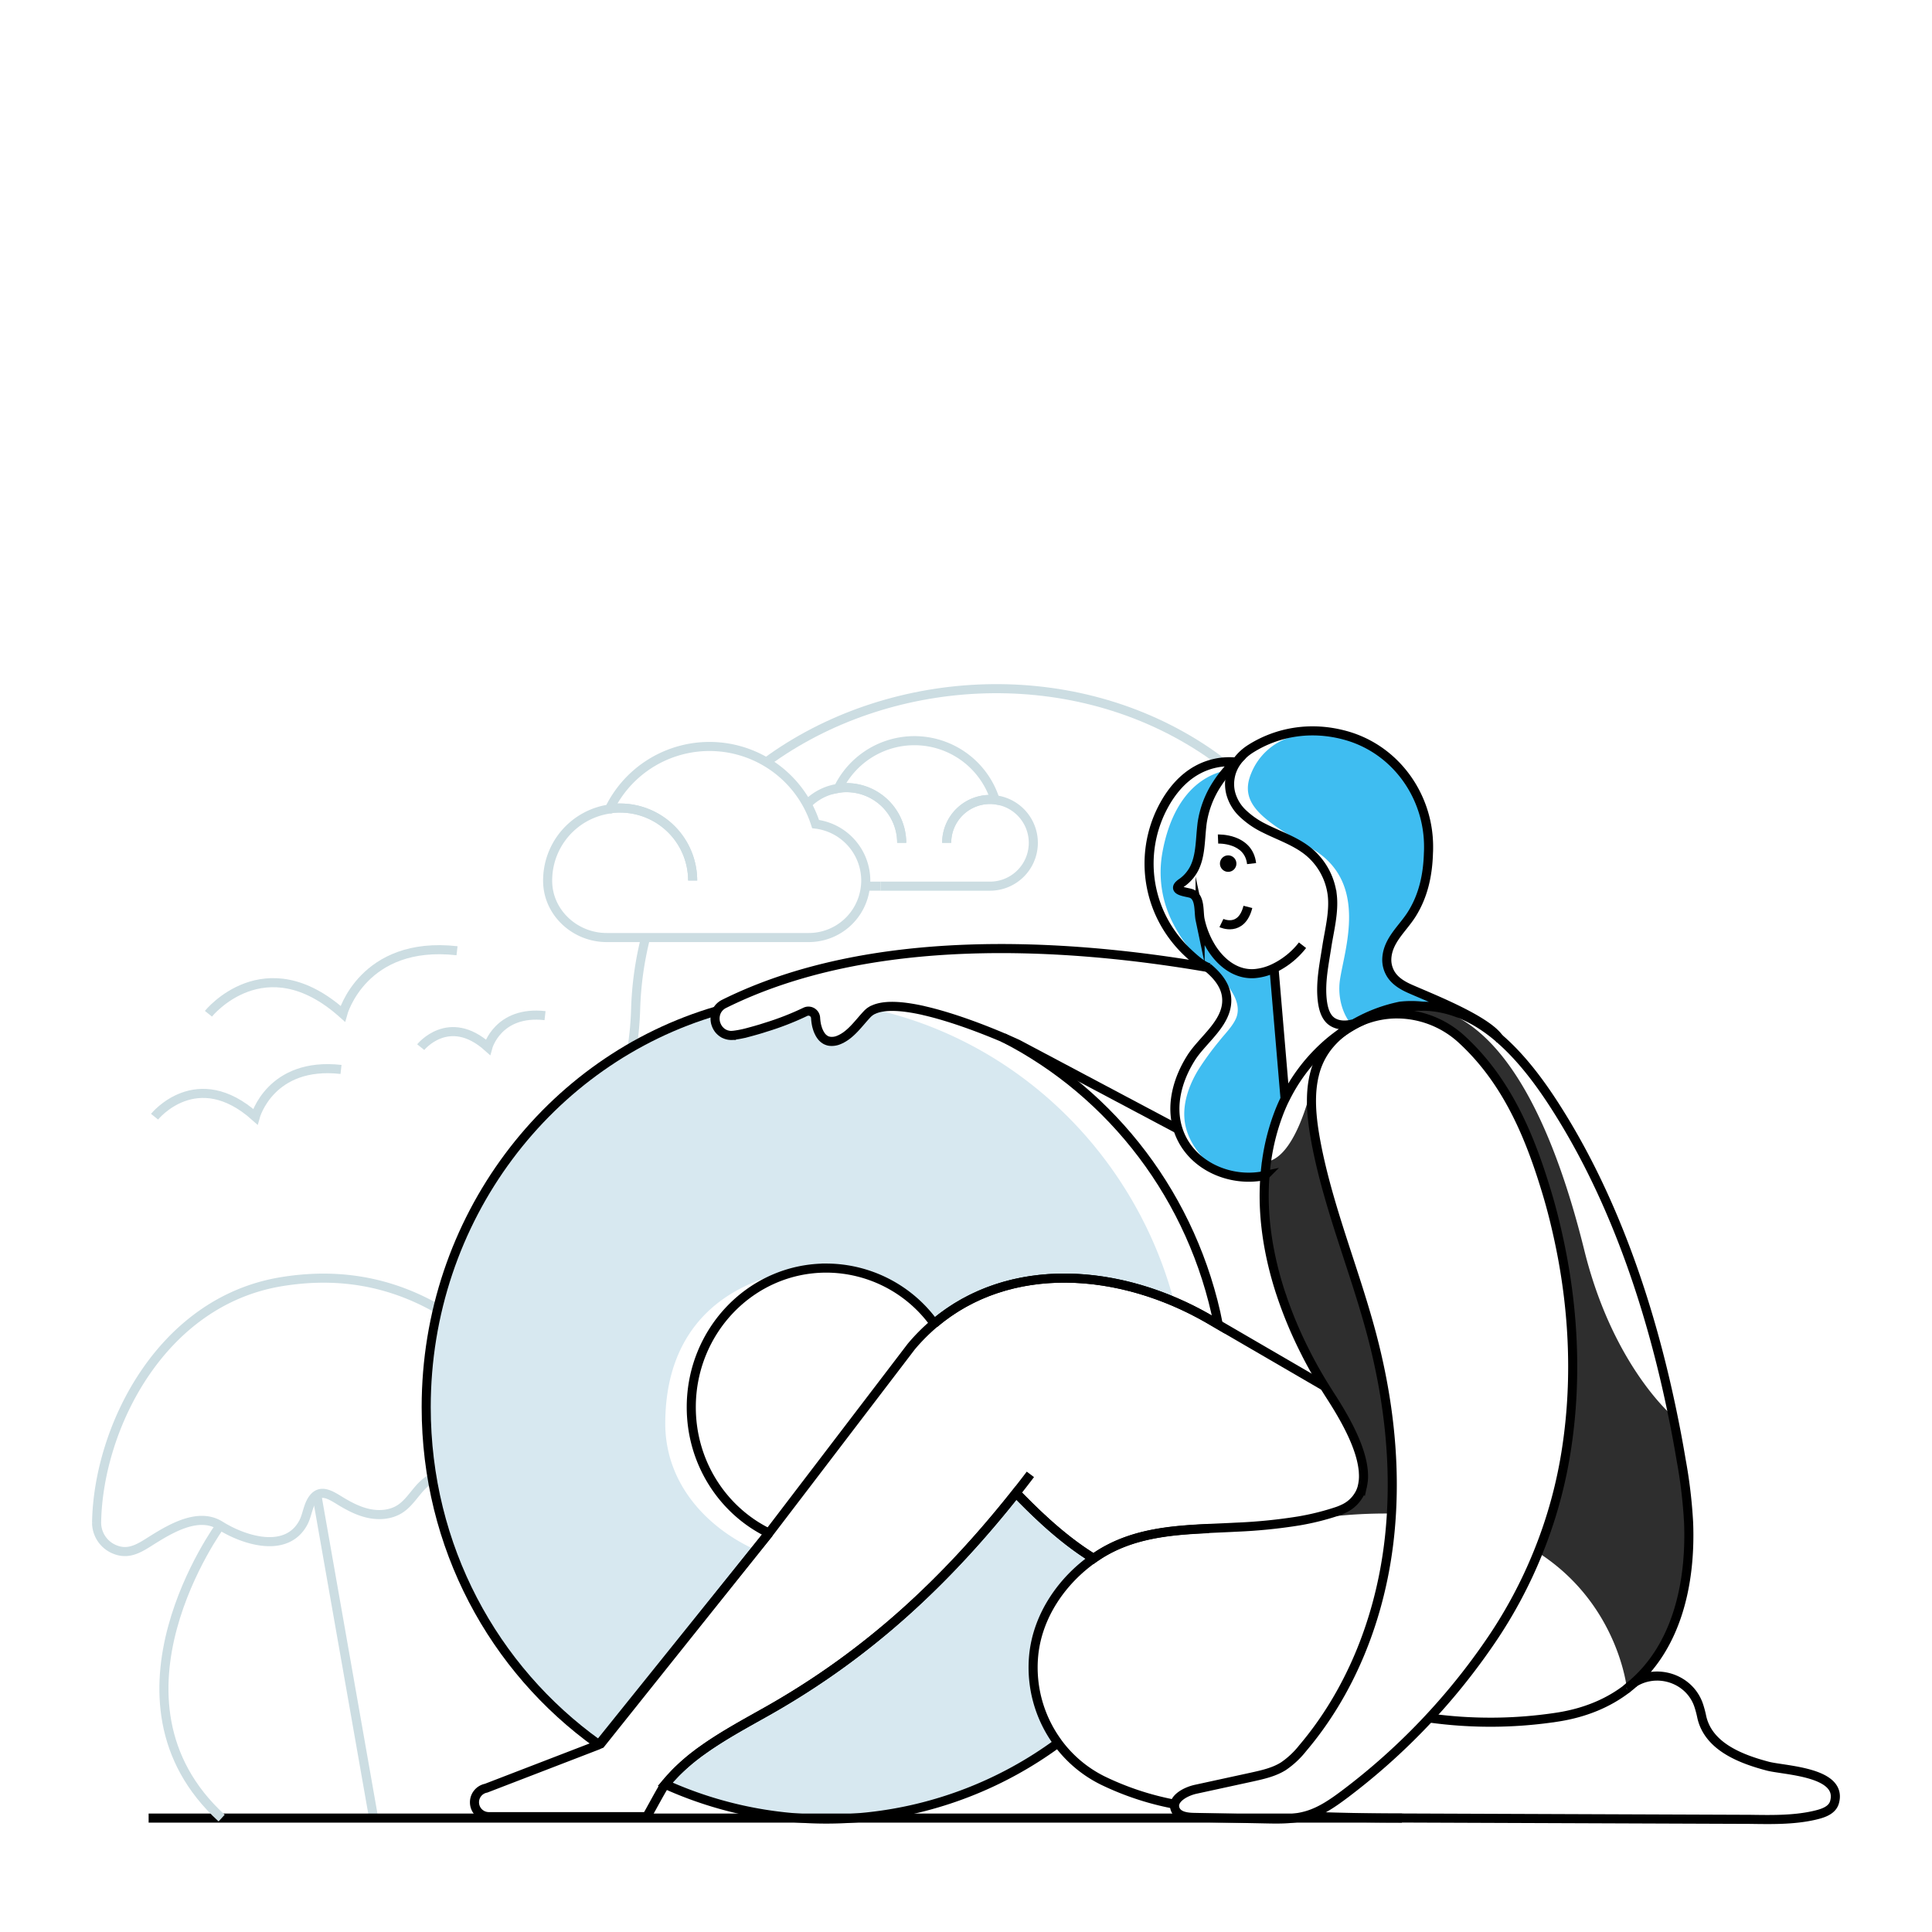 <svg viewBox="0 0 1000 1000" xmlns="http://www.w3.org/2000/svg"><g fill="none" stroke="#ccdde2" stroke-miterlimit="10" stroke-width="4.7"><path d="m327.25 541.87a162.55 162.55 0 0 0 1.75-19.42 172.49 172.49 0 0 1 5.16-37.17"/><path d="m396.7 394.41c62.32-45.68 155.35-52.54 225.08-7.35 3.63 2.34 7.17 4.85 10.59 7.48"/><path d="m107.88 524.71s29.06-36.18 69.53 0c0 0 10.38-38.1 59.15-32.61"/><path d="m217.77 542s14.53-18.09 34.77 0c0 0 5.19-19.05 29.57-16.31"/><path d="m80 578s21.79-27.13 52.15 0c0 0 7.78-28.57 44.36-24.46"/><path d="m466.72 436.25a28.59 28.59 0 0 0 -28.61-28.57 21.2 21.2 0 0 0 -4.23.38 28 28 0 0 0 -16.15 8.25"/><path d="m455.8 458.68h-7.84"/><path d="m466.72 436.24a28.58 28.58 0 0 0 -28.6-28.56 21.11 21.11 0 0 0 -4.24.37 43.81 43.81 0 0 1 81.19 5.95 16.41 16.41 0 0 0 -2.64-.19 22.46 22.46 0 0 0 -22.43 22.43"/><path d="m490 436.25a22.44 22.44 0 0 1 22.42-22.45 15.56 15.56 0 0 1 2.67.18 22.43 22.43 0 0 1 -2.67 44.7h-56.62"/><path d="m315.36 418.72a26.82 26.82 0 0 1 5.59-.47 37.54 37.54 0 0 1 37.57 37.51"/><path d="m448.12 455.76a28.26 28.26 0 0 1 -.16 2.92 29.47 29.47 0 0 1 -29.35 26.59h-104.61c-16.34 0-30.39-12.83-30.54-29.13v-.38a37.38 37.38 0 0 1 31.95-37 57.63 57.63 0 0 1 106.73 7.78 29.5 29.5 0 0 1 25.98 29.22z"/><path d="m315.36 418.72a26.82 26.82 0 0 1 5.59-.47 37.54 37.54 0 0 1 37.57 37.51"/><path d="m193.26 940.29-29.27-166.49"/><path d="m282.43 745.88c-1.77-8.8-6.22-17.75-10.11-24.08a130.6 130.6 0 0 0 -36.54-38.56c-27.45-18.69-57.12-25.19-89.9-19.88-62.83 10.17-95.11 76-95.88 124.79a15 15 0 0 0 9.41 13.85c6.36 2.61 11.48.09 16.84-3.27 10.13-6.35 25.7-16.67 37.71-9.13 12.3 7.72 34.43 14.8 43.09-1.59 2-3.86 2.27-8.61 4.88-12.21 4-5.53 9.46-1.8 14.19 1.08s9.63 5.43 15 6.53 11.25.6 15.87-2.36c4.08-2.62 6.8-6.83 10-10.48s7.49-7 12.34-6.72c2.71.14 5.22 1.38 7.71 2.47 11.22 4.9 29 11.6 39.72 2.39 6.74-5.78 7.32-14.71 5.67-22.83z"/></g><g fill="#3fbdf1"><path d="m736.21 520.79c-10.74 1-30.12 4-36.94 9.11-3.83-4.32-7-12.93-5.77-22.3 2.19-15.94 15.42-51-14.64-68.46-24.85-14.45-38-22.93-31.16-39.07a32.17 32.17 0 0 1 19.94-18.45 29.43 29.43 0 0 1 4-.93 68.63 68.63 0 0 1 12.19-1.69c17.63 1 41.52 8.67 52.38 39.92 0 0 12.56 28.81-11.43 62.16 0 0-23.92 20.23 16.38 35.66 0-.03 6.84 2.98-4.95 4.05z"/><path d="m624.18 498.74a47.27 47.27 0 0 1 5.91 6.67 18.15 18.15 0 0 1 -5.91-6.67z"/><path d="m634.17 398.82-3.88 6.95-2.35 4.23a199.92 199.92 0 0 0 -5.7 19.54l-.09.47-3.66 19.48a.08.08 0 0 0 0 .06 20.34 20.34 0 0 1 -6.29 7.26 9.79 9.79 0 0 0 -1.72 1.41c-2.79 3.23 5.2 3.54 6.92 4.42s2.38 2.5 2.69 4.29c12.16 38.48 5.38 28.63 10 37.06-3.72-2.73-13.11-11.57-13.11-11.57-1.16-.63-2.32-2.7-3.1-3.7a71.17 71.17 0 0 1 -6.57-10.52 57.42 57.42 0 0 1 -5.83-35.92c3.2-19.1 12.4-38.64 32.69-43.46z"/><path d="m664 571.14a58.76 58.76 0 0 1 -1.82 6.07c-1.78 5-4.07 10-5.54 15.09a131.19 131.19 0 0 0 -3 15.54 2.64 2.64 0 0 1 -.53 1.4 2.24 2.24 0 0 1 -1.1.54 24.7 24.7 0 0 1 -15.93-1 37 37 0 0 1 -13.19-9.3c-4.57-4.89-8.17-10.87-9.42-17.44-1.85-9.81 1.66-19.92 6.83-28.41a151.17 151.17 0 0 1 10.77-14.78c2.88-3.69 7-7.64 8.8-12 1.84-4.6.25-9.46-2.26-13.5-1.63-2.59-4.32-7.17-7.55-7.95 4.95 1.19-10.86-11.15-5.91-12.27a21 21 0 0 1 5.07.56c4.85 6.17 11.74 10.77 20 10.24a28.62 28.62 0 0 0 10.53-2.93c2.19 2 2.5 11.86 2.78 14.43.32 2.76-.18 5.51-.4 8.27a63.7 63.7 0 0 0 .87 13.4c1.6 11.33 3.61 22.9 1 34.04z"/></g><path d="m220.66 723c.06-1.79.12-3.6.22-5.42s.19-3.6.31-5.39l.47-5.35c7.92-79.66 59-146.23 129-175q9.63-3.9 19.7-6.89a9 9 0 0 0 2.28 8.46 8.13 8.13 0 0 0 6.92 2.41 52.41 52.41 0 0 0 6.67-1.25c6-1.57 11.31-3.23 15.82-4.82a134.78 134.78 0 0 0 14.74-6.11 3.71 3.71 0 0 1 5.36 3.1 22.15 22.15 0 0 0 .81 4.95c1.44 5.07 4.92 9.05 11.28 6.42 6.1-2.54 10.2-8.77 14.62-13.41a9.51 9.51 0 0 1 3.13-2.16c1.79.28 3.6.66 5.45 1.07l.56.15c56.9 14.53 104.46 53.08 131.8 104.46.37.63.69 1.26 1 1.91.69 1.29 1.32 2.6 2 3.92a211.62 211.62 0 0 1 14.85 39.58c-23.21-9.87-48-14.12-71.27-11.27-19.1 2.34-37.14 9.48-52.39 22.23a68.67 68.67 0 0 0 -7.39-8.39 69.59 69.59 0 0 0 -48.72-19.92 66.06 66.06 0 0 0 -12.5 1.16h-.18c-4.14.5-70.55 5.87-70.86 79.05-.13 31.78 22 54.56 46.87 65.77l-79.4 99.74-1.25 1.07c-3.48-2.44-6.89-5-10.18-7.64a211.8 211.8 0 0 1 -75.38-123.36c-.34-1.63-.69-3.29-.94-5-.28-1.34-.5-2.72-.72-4.1-.13-.84-.25-1.69-.38-2.53-.34-2.13-.62-4.29-.87-6.46-.13-1.22-.25-2.44-.38-3.69-.06-.53-.12-1.1-.15-1.66s-.13-1.22-.16-1.85c-.13-1.28-.22-2.6-.28-3.88-.22-2.91-.35-5.79-.41-8.74-.06-1.88-.09-3.75-.09-5.66v-.16c-.02-1.77.01-3.52.04-5.34zm124.53 199.59c.85-1 1.69-2 2.6-2.94s1.85-2 2.82-2.94a103.47 103.47 0 0 1 8.67-7.61c1-.75 1.91-1.47 2.88-2.19 1.41-1 2.82-2 4.26-3 3.29-2.22 6.64-4.38 10.05-6.42 7.17-4.32 14.53-8.33 21.61-12.34 47.06-26.74 84.61-60.27 118.39-100.83 3.2-3.78 6.33-7.64 9.43-11.55 6.64 6.64 21.89 22.73 40.14 33.88-16.56 11.55-29.04 29.8-31.04 50.16a65.69 65.69 0 0 0 12.21 44.93 203.23 203.23 0 0 1 -119.27 38.55c-.94 0-1.88 0-2.82 0a202.12 202.12 0 0 1 -80-17.56z" fill="#d7e8f0"/><path d="m687.32 785.19c-4.89.57-10 1.26-15.16 2.1a33.89 33.89 0 0 0 15.16-2.1z" fill="#3fbdf1"/><path d="m845.56 871.21a21.52 21.52 0 0 1 7.77-3.16c-6.3 3.63-10.81 5.82-11.25 6a0 0 0 0 1 0 0s-4.32-43.78-46-70.49a238.53 238.53 0 0 0 14.92-54.75c5.45-36.51 3.35-74-4.76-110-1.85-8.26-4-16.5-6.54-24.61-8.86-28.77-20.86-56-43.56-76.65a49.78 49.78 0 0 0 -31.38-12.72 47.32 47.32 0 0 0 -21.63 4.39.25.25 0 0 0 -.13.06 48 48 0 0 0 -6.7 3.92 1.88 1.88 0 0 1 -.31.21 42.53 42.53 0 0 0 -9.08 8.8 37.27 37.27 0 0 0 -5.8 11.18 37 37 0 0 1 11.62-17.69 56.56 56.56 0 0 1 8.3-6 79.09 79.09 0 0 1 23.73-9 51.38 51.38 0 0 1 11.43 0c44.81 5.19 70.01 70.57 83.81 126.3 14.87 60.27 46 86.17 46 86.17q2.29 11.28 4.19 22.51a255.46 255.46 0 0 1 3.88 32.54c1.24 32.67-6.72 63.92-28.51 82.99z" fill="#2e2e2e"/><path d="m662.7 669c.16.41.29.85.44 1.28a177.42 177.42 0 0 0 12.78 30.32 1.23 1.23 0 0 1 .09.22c.94 1.22 26.46 35.35 29.37 58.9a20 20 0 0 1 .22 2c.07.75.1 1.5.1 2.22s0 1.19-.07 1.79c0 .4-.06.81-.12 1.19a11.09 11.09 0 0 1 -.22 1.44 10.21 10.21 0 0 1 -.28 1.31.13.13 0 0 0 0 .1 10 10 0 0 1 -.44 1.34 12.12 12.12 0 0 1 -.53 1.32c-.07.12-.1.25-.16.34a37.18 37.18 0 0 1 -8.8 8.33 36 36 0 0 1 -7.73 4.07 250.32 250.32 0 0 1 32.91-1.75c1.81-30.91-2.16-62.13-10.05-92.09-8.49-32.29-21.45-63.32-28.19-96-2.31-11.3-4.38-24.23-2.28-36-2.13 9.43-10 39.83-24.24 42l-.09.6c-.56 4.28-3.54 32.18 7.29 67.07z" fill="#2e2e2e"/><g fill="none" stroke="#000" stroke-miterlimit="10" stroke-width="4.7"><path d="m608.38 936.69c1.5 3.38 6 3.94 9.67 4l36.89.75c7.39.16 14.9.29 21.95-1.87s13.12-6.42 19-10.81a336.11 336.11 0 0 0 75.68-79.34 241.61 241.61 0 0 0 24.53-45.82 238 238 0 0 0 14.9-54.79c5.45-36.51 3.36-74-4.76-110-1.84-8.26-4-16.5-6.54-24.61-8.86-28.77-20.85-56-43.56-76.65a49.76 49.76 0 0 0 -31.37-12.72c-14.37-.53-28.93 5.67-37.86 17.38a37.84 37.84 0 0 0 -6.29 12.9c-.07.25-.16.54-.22.85a3.63 3.63 0 0 0 -.13.59 20.38 20.38 0 0 0 -.5 2.32l-.09.47c-2.1 11.78 0 24.71 2.28 36 6.74 32.69 19.7 63.72 28.19 96 7.89 30 11.86 61.18 10.05 92.09-.38 6.51-1 13-1.91 19.41-5.2 37.14-19.7 73.34-44 102a44.71 44.71 0 0 1 -10 9.36c-4.94 3.1-10.8 4.38-16.5 5.64l-28.79 6.26c-5.68 1.22-12.91 5.32-10.62 10.59z"/><path d="m625.15 500.78a45 45 0 0 1 3.44 3.16c3.07 3.19 5.48 6.89 6.17 11.21 2.1 13.4-11.93 22.39-18.26 32.41-6.82 10.8-10.77 24.3-6.79 36.88 5.86 18.57 26.68 27.9 45 24a.18.18 0 0 0 .12 0c.53-.09 1-.22 1.5-.34"/><path d="m685.41 717.49-54.41-31.65-.37-.22-4.29-2.51c-46.25-27-103.4-31-142.32 1.57l-.47.37a98.78 98.78 0 0 0 -11.93 12l-73.62 96.47-.18.25-86.92 108.86-.61.24-.92.44-57.78 22.26a7.42 7.42 0 0 0 -6 7.29 7.43 7.43 0 0 0 7.45 7.43h81.68c1.31-2 8.07-14.88 9.61-16.73.25-.28.46-.59.75-.87l.09-.1a36.76 36.76 0 0 1 2.6-2.94c.88-1 1.85-2 2.82-2.94a103.47 103.47 0 0 1 8.67-7.61c1-.75 1.91-1.47 2.88-2.19 1.41-1 2.82-2 4.26-3 3.26-2.22 6.64-4.35 10.05-6.42 7.17-4.32 14.53-8.33 21.61-12.34 51.48-29.24 91.53-66.6 127.82-112.38 2.47-3.16 5-6.39 7.45-9.64"/><path d="m566 806.61c-18.25-11.15-33.5-27.24-40.14-33.88"/><path d="m842.07 874.09c-9.52 7.3-21.39 12.43-36 14.69a229 229 0 0 1 -66.35.43"/><path d="m675.31 940c16.78.66 33.54 1 50.32 1l180.18.69c10.77.15 22.13.4 32.75-1.94 4.16-.94 9.74-2.32 11-7 4.32-15.75-26-16.34-34.6-18.6-13.81-3.66-31-10.11-34.22-25.89a53 53 0 0 0 -1.45-5.42c-3.72-11.27-15.4-17-26-14.87a21.54 21.54 0 0 0 -7.76 3.16c21.79-19.07 29.75-50.32 28.49-83a255.46 255.46 0 0 0 -3.88-32.54q-1.87-11.22-4.19-22.51c-10.95-53.85-29.06-108.68-57.62-155.08-8.52-13.87-19.29-29.37-32.57-40.74"/><path d="m736.21 520.79c-1.06 0-2.13 0-3.19.06a67.82 67.82 0 0 0 -13.84 2.15 72.76 72.76 0 0 0 -14.18 5.3c-.62.28-1.22.6-1.81.91a.25.25 0 0 0 -.13.06c-2.28 1.19-4.54 2.51-6.7 3.92a1.88 1.88 0 0 1 -.31.21c-1.1.72-2.19 1.51-3.26 2.29a81.64 81.64 0 0 0 -8.17 6.76 90.93 90.93 0 0 0 -19.42 26.24c-1 1.94-1.84 3.88-2.66 5.88a112.84 112.84 0 0 0 -7 26.71c0 .19-.06.41-.1.6-.09.62-.15 1.25-.22 1.88-.18 1.56-.34 3.1-.46 4.66-1.66 20.23 1.62 40.87 8 60.56.16.41.28.85.44 1.29a217.85 217.85 0 0 0 12.78 30.31 1.23 1.23 0 0 1 .09.22c2.94 5.73 6.07 11.3 9.39 16.65.88 1.41 1.76 2.82 2.66 4.23 5.8 9 15.5 24.58 17.32 38 .09.68.19 1.34.22 2s.09 1.5.09 2.22 0 1.19-.06 1.79c0 .4-.06.81-.12 1.19s-.13 1-.22 1.44l-.28 1.31a.11.11 0 0 0 0 .1c-.12.47-.28.9-.43 1.34s-.35.88-.54 1.32c-.06.12-.09.25-.15.34s-.07.1-.1.16a17.77 17.77 0 0 1 -8.7 8.17 28.22 28.22 0 0 1 -3.23 1.29 132.89 132.89 0 0 1 -19.66 4.88 273.79 273.79 0 0 1 -32.32 3.23c-4.6.25-9.23.43-13.87.65h-.31c-20 .91-40 2.6-57.37 13.91-.75.5-1.53 1-2.25 1.53-16.57 11.59-29.09 29.84-31.1 50.2a65.75 65.75 0 0 0 12.22 44.93 2.93 2.93 0 0 0 .34.5 64.16 64.16 0 0 0 23.11 19.38 148.15 148.15 0 0 0 37.29 12.31"/><path d="m845.48 871.27s.06 0 .09-.06-.06.06-.09.06a36 36 0 0 1 -3.26 2.66 24 24 0 0 1 3.26-2.66"/><path d="m842.1 874.06a.22.22 0 0 0 .12-.13.22.22 0 0 1 -.12.13 0 0 0 0 1 0 0"/><path d="m659.39 500.78 5.76 67.95"/><path d="m775.76 537.22c-11.27-9.64-24.42-16.31-39.55-16.43a51.38 51.38 0 0 0 -11.43 0 79.09 79.09 0 0 0 -23.73 9c-3.91 1.1-8 1.22-11.3-.81-3.76-2.35-4.89-7.24-5.36-11.34-.72-6.51.06-13.09 1.07-19.57.43-2.75.9-5.48 1.31-8.17 1.32-8.49 3.85-17.91 2.79-26.77a34.48 34.48 0 0 0 -12.09-22.17c-6.7-5.55-15.22-8.3-23-12.22a44.28 44.28 0 0 1 -11.24-7.76 22.14 22.14 0 0 1 -6.23-10.48 19.18 19.18 0 0 1 -.31-7.8 19.39 19.39 0 0 1 3.38-8.29l.47-.66a25.42 25.42 0 0 1 6.73-6.17c13.81-8.74 31.44-12 49.79-6.76 25.33 7.26 42.37 31.06 42.37 57.42v.07c0 1 0 2.06-.07 3.1-.31 11.24-2.56 22.17-8.7 31.87-4.64 7.36-12.28 13.37-12.84 22.71a14.13 14.13 0 0 0 2.6 9c2.38 3.29 6.07 5.39 9.8 7 10.03 4.44 38.78 15.65 45.54 25.23z"/><path d="m547.5 902.24a202.22 202.22 0 0 1 -203.15 21.32c.25-.28.46-.59.75-.87l.09-.1c.85-1 1.69-2 2.6-2.94s1.85-2 2.82-2.94a103.47 103.47 0 0 1 8.67-7.61c.94-.72 1.91-1.47 2.88-2.19 1.41-1 2.82-2 4.26-3 3.29-2.22 6.64-4.38 10.05-6.42 7.17-4.32 14.53-8.33 21.61-12.34 51.48-29.24 91.53-66.6 127.82-112.38 6.64 6.64 21.89 22.73 40.14 33.88.72-.53 1.5-1 2.26-1.53 17.37-11.31 37.35-13 57.36-13.91"/><path d="m398 793.52-87.46 108.76-1.25.24c-53.67-38.52-88.69-101.7-88.69-174.16 0-97.57 63.62-179.8 150.49-205.16"/><path d="m519.23 537 .16.09c56.42 28.75 98.32 83.17 111.22 148.49l-4.29-2.51c-46.44-27.05-103.87-31-142.79 2"/><path d="m398 793.52c-23.76-11.49-40.2-36.35-40.2-65.16 0-39.77 31.28-72 69.89-72a69 69 0 0 1 55.86 28.71"/><path d="m609.71 584.44-82.89-44s-2.85-1.32-7.45-3.29l-.16-.09c-9.39-4-25.89-10.49-40.83-13.91l-.56-.15c-10.43-2.32-20-3.1-25.8-.35a2.82 2.82 0 0 0 -.91.47 5.67 5.67 0 0 0 -1 .66.26.26 0 0 0 -.16.13 9.09 9.09 0 0 0 -1 .9c-4.42 4.64-8.52 10.87-14.63 13.41a9.38 9.38 0 0 1 -4.63.78 1.39 1.39 0 0 1 -.53-.1h-.16a4.83 4.83 0 0 1 -.62-.18 6.2 6.2 0 0 1 -.79-.32 3.16 3.16 0 0 1 -.72-.44 1.83 1.83 0 0 0 -.25-.15 7.87 7.87 0 0 1 -1.16-1.07 10.42 10.42 0 0 1 -1.06-1.5 6.47 6.47 0 0 1 -.34-.63 13.57 13.57 0 0 1 -1.1-2.81 11 11 0 0 1 -.31-1.16 25.9 25.9 0 0 1 -.5-3.79 3.71 3.71 0 0 0 -5.36-3.1 145.79 145.79 0 0 1 -20.6 8c-1.13.37-2.29.75-3.51 1.09-2 .6-4.2 1.19-6.45 1.79a53.06 53.06 0 0 1 -6.67 1.25c-.34 0-.69.06-1 .06a7.82 7.82 0 0 1 -1.47-.12.77.77 0 0 1 -.29-.07 2.61 2.61 0 0 1 -.5-.12 5.57 5.57 0 0 1 -1.06-.38 3.26 3.26 0 0 1 -.63-.28 1.11 1.11 0 0 1 -.34-.22 3.16 3.16 0 0 1 -.66-.44 2.59 2.59 0 0 1 -.38-.31 3.15 3.15 0 0 1 -.56-.53 2.5 2.5 0 0 1 -.6-.66 2.6 2.6 0 0 1 -.46-.66 3.68 3.68 0 0 1 -.47-.78c-.13-.25-.25-.5-.35-.75a9.78 9.78 0 0 1 -.34-1 3.48 3.48 0 0 1 -.19-.82 9.15 9.15 0 0 1 .12-3.79 8.55 8.55 0 0 1 .69-1.84 8.46 8.46 0 0 1 3.79-3.6c75.81-37.64 176.39-31.51 250.26-18.82"/><path d="m719.16 523c3.67 1.13 5.61 1.78 5.61 1.78"/><path d="m705 528.3a20.83 20.83 0 0 1 -3.91 1.44"/><path d="m725.64 941.04h-648.71"/></g><circle cx="635.7" cy="447" r="4.27"/><g fill="none" stroke-miterlimit="10" stroke-width="4.7"><g stroke="#000"><path d="m630.45 434.28s15.81-.65 17.37 12.72"/><path d="m625.87 500.93c-3.7-1.06-7.83-4.88-10.65-7.48a64.23 64.23 0 0 1 -8.45-9.52 62.83 62.83 0 0 1 -4.14-67.39c4-7.26 9.58-13.84 16.85-17.88a34.49 34.49 0 0 1 19.91-4.25 61 61 0 0 0 -9.45 11.36 50.21 50.21 0 0 0 -7.74 20.42c-.15 1.28-.28 2.54-.4 3.82-.6 6.83-.76 13.71-3.67 19.48a20.49 20.49 0 0 1 -6.32 7.32 9.11 9.11 0 0 0 -1.72 1.41c-2.79 3.23 5.19 3.54 6.92 4.42 4.38 2.16 3.31 9.33 4.16 13.37a45.35 45.35 0 0 0 5.2 13.43 36.62 36.62 0 0 0 2.88 4.26c4.85 6.17 11.74 10.77 20 10.24a28.43 28.43 0 0 0 10.5-2.94 41.45 41.45 0 0 0 14.43-11.75"/><path d="m632.21 477.76s10.3 4.95 13.7-8.35"/></g><path d="m114 789.6s-66.08 90.26.72 151.44" stroke="#ccdde2"/></g></svg>